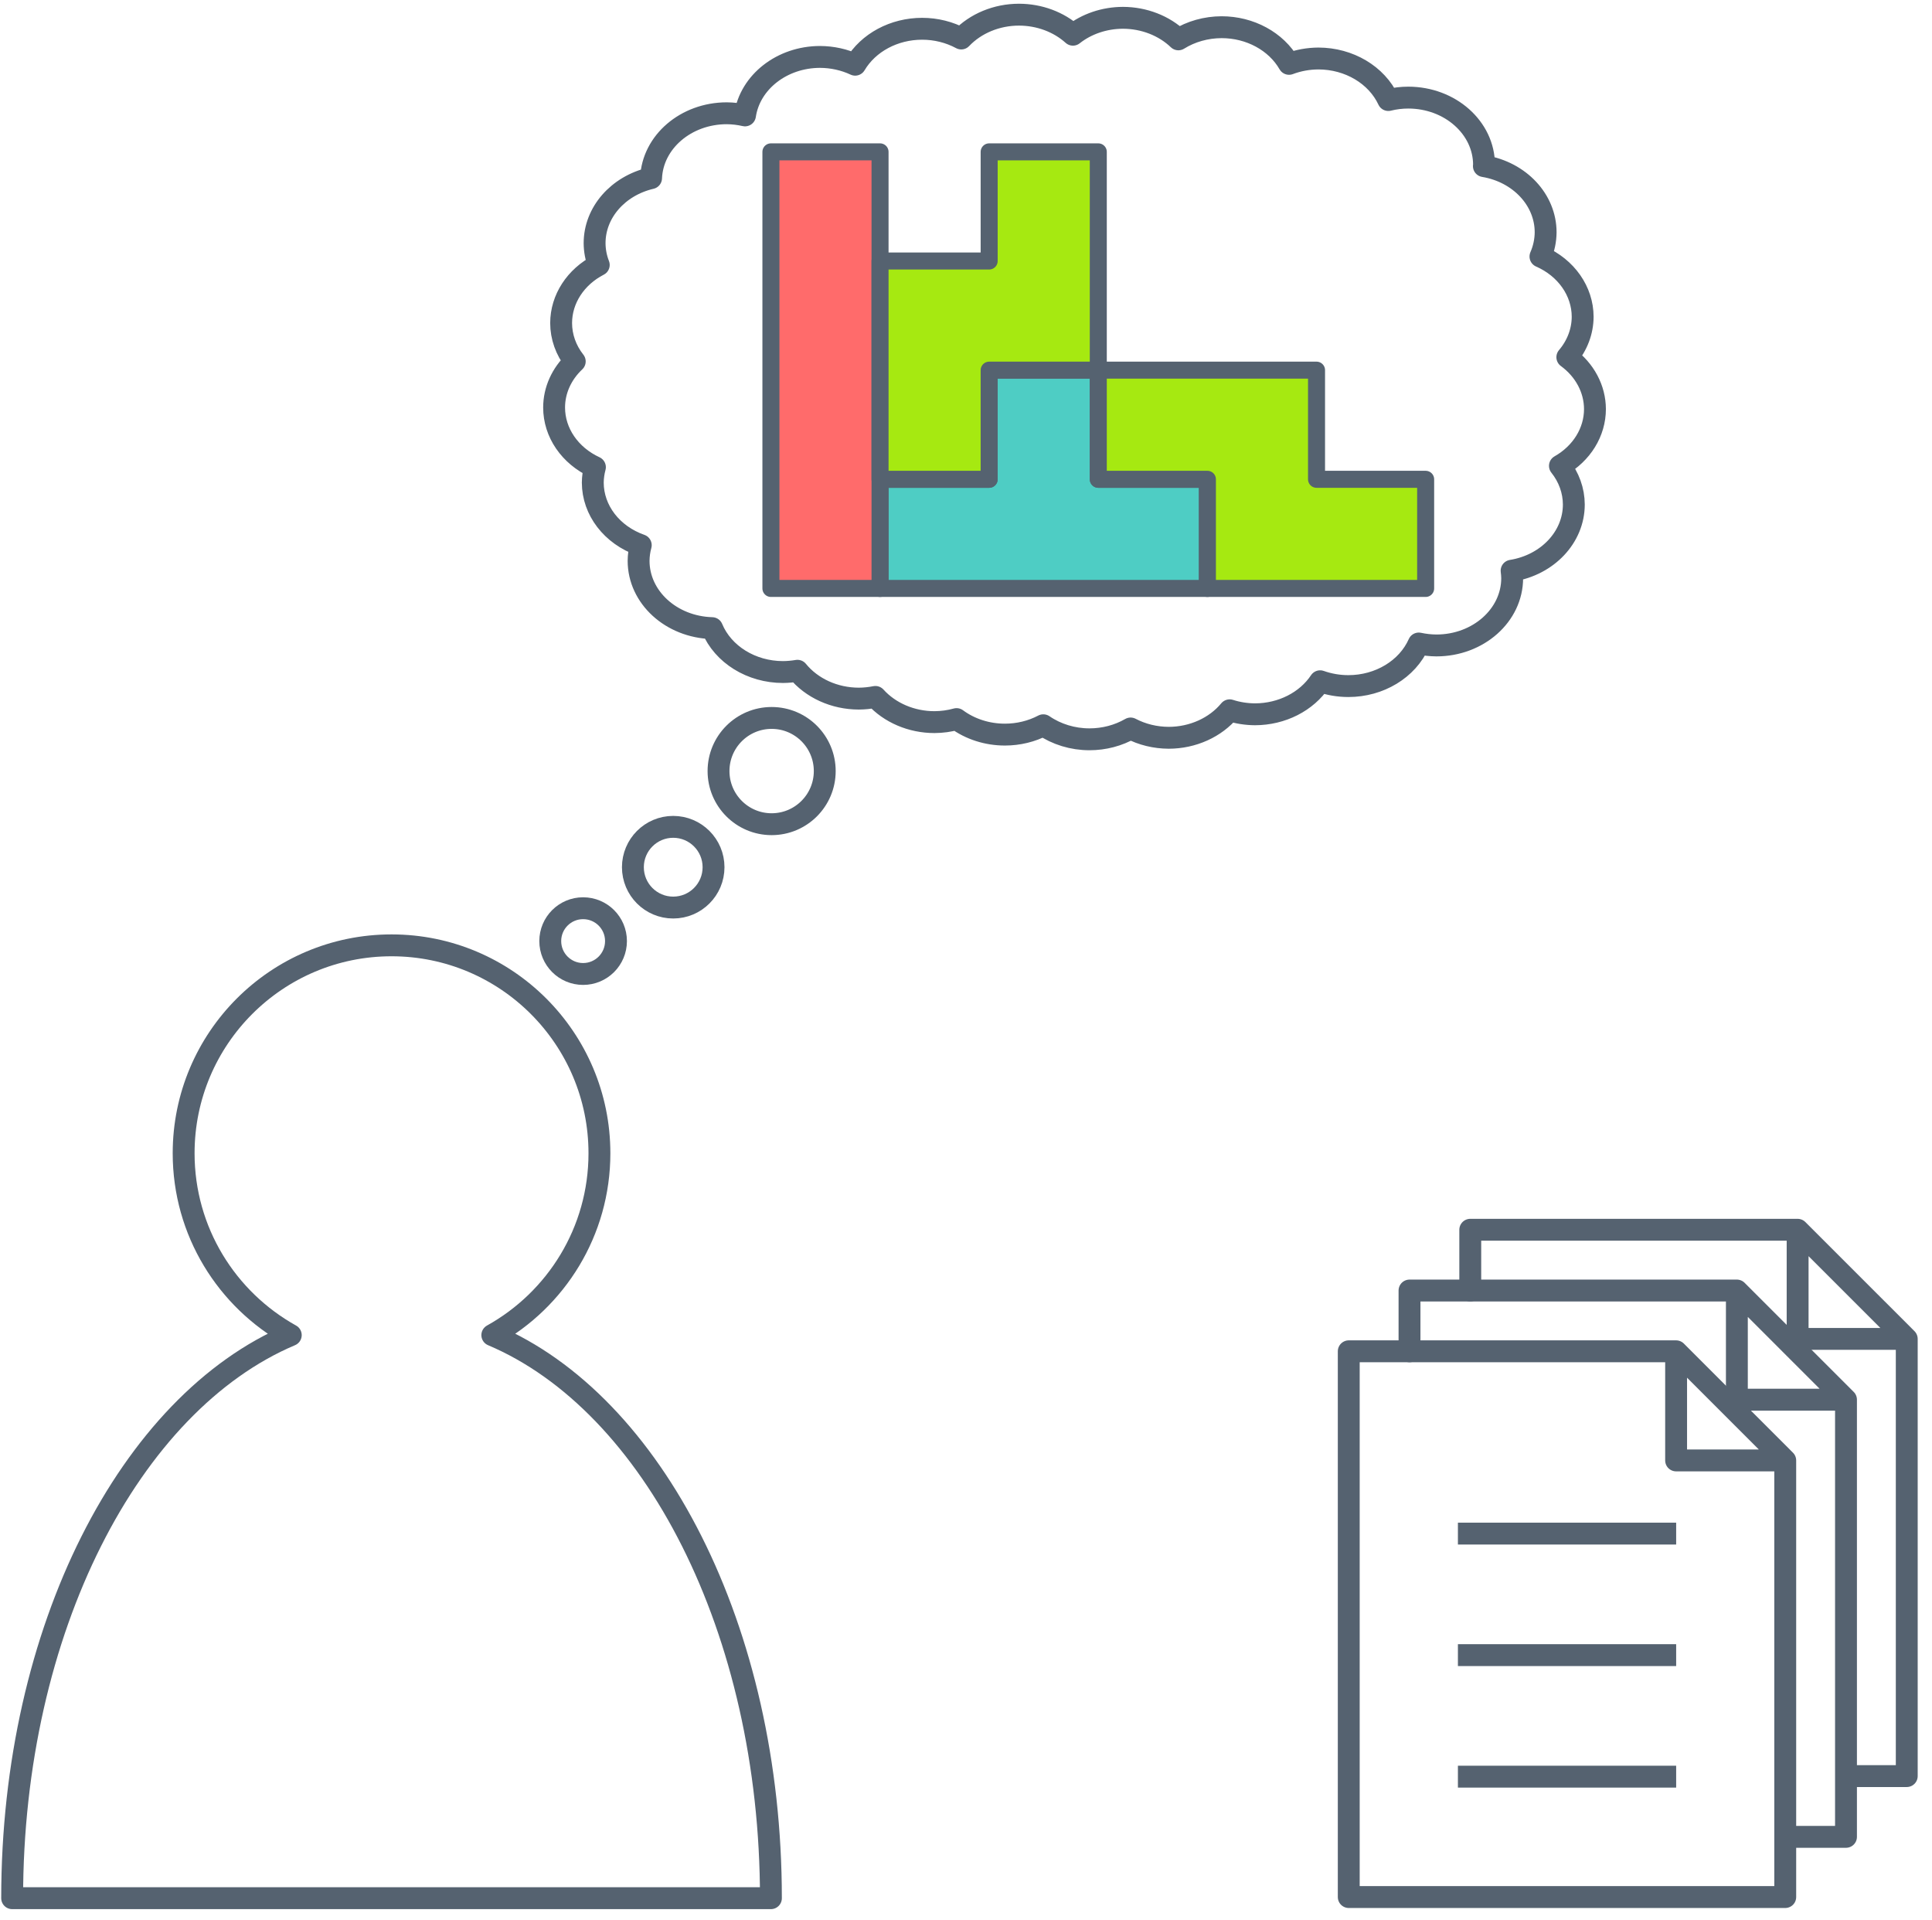 <?xml version="1.0" encoding="UTF-8"?>
<svg xmlns="http://www.w3.org/2000/svg" xmlns:xlink="http://www.w3.org/1999/xlink" width="159pt" height="158pt" viewBox="0 0 159 158" version="1.1">
<g id="surface2">
<path style="fill:none;stroke-width:1.8;stroke-linecap:butt;stroke-linejoin:round;stroke:rgb(33.333%,38.431%,43.922%);stroke-opacity:1;stroke-miterlimit:4;" d="M 142.863 617.38 C 141.031 617.38 139.293 618.099 138.109 619.341 C 137.137 618.818 136.027 618.54 134.891 618.54 C 132.578 618.54 130.457 619.677 129.379 621.497 C 128.488 621.079 127.492 620.861 126.484 620.857 C 123.363 620.861 120.723 622.915 120.312 625.669 C 119.82 625.556 119.312 625.497 118.805 625.493 C 115.453 625.497 112.703 627.853 112.582 630.829 C 109.844 631.47 107.934 633.665 107.934 636.181 C 107.938 636.79 108.051 637.396 108.277 637.974 C 106.363 638.962 105.184 640.782 105.18 642.751 C 105.18 643.88 105.57 644.986 106.301 645.911 C 105.211 646.939 104.602 648.294 104.602 649.704 C 104.602 651.771 105.898 653.661 107.961 654.615 C 107.848 655.029 107.789 655.458 107.785 655.884 C 107.789 658.157 109.355 660.197 111.734 661.032 C 111.617 661.454 111.559 661.888 111.555 662.325 C 111.559 665.318 114.234 667.763 117.602 667.857 C 118.504 670.025 120.836 671.47 123.441 671.47 C 123.84 671.466 124.238 671.431 124.629 671.365 C 125.801 672.802 127.676 673.654 129.676 673.657 C 130.137 673.654 130.594 673.607 131.043 673.517 C 132.227 674.825 134.016 675.591 135.906 675.591 C 136.523 675.587 137.137 675.505 137.723 675.341 C 138.844 676.169 140.25 676.618 141.703 676.618 C 142.816 676.618 143.906 676.353 144.863 675.849 C 145.949 676.595 147.285 677.005 148.66 677.005 C 149.863 677.005 151.039 676.697 152.047 676.115 C 153 676.615 154.082 676.876 155.187 676.88 C 157.164 676.876 159.027 676.036 160.199 674.618 C 160.867 674.833 161.574 674.943 162.285 674.947 C 164.488 674.943 166.523 673.911 167.645 672.228 C 168.383 672.49 169.172 672.626 169.969 672.626 C 172.527 672.626 174.824 671.236 175.762 669.122 C 176.238 669.224 176.727 669.279 177.215 669.282 C 180.656 669.282 183.449 666.802 183.449 663.743 C 183.445 663.54 183.43 663.337 183.402 663.134 C 186.367 662.657 188.52 660.365 188.523 657.689 C 188.52 656.548 188.121 655.435 187.379 654.505 C 189.176 653.486 190.262 651.724 190.262 649.833 C 190.258 648.181 189.426 646.615 187.988 645.564 C 188.805 644.603 189.246 643.435 189.25 642.236 C 189.246 640.13 187.898 638.208 185.777 637.279 C 186.055 636.642 186.199 635.962 186.203 635.279 C 186.199 632.618 184.066 630.333 181.121 629.841 C 181.125 629.81 181.129 629.775 181.133 629.743 C 181.133 626.685 178.34 624.204 174.898 624.204 C 174.344 624.204 173.793 624.271 173.258 624.404 C 172.293 622.337 170.023 620.99 167.504 620.986 C 166.672 620.99 165.852 621.138 165.086 621.427 C 164.02 619.575 161.875 618.411 159.535 618.411 C 158.262 618.415 157.02 618.763 155.98 619.411 C 154.801 618.282 153.148 617.642 151.418 617.638 C 149.898 617.642 148.434 618.134 147.301 619.029 C 146.129 617.974 144.531 617.384 142.867 617.38 Z M 142.863 617.38 " transform="matrix(1,0,0,1,-59,-616.173)"/>
<path style="fill:none;stroke-width:1.8;stroke-linecap:butt;stroke-linejoin:round;stroke:rgb(33.333%,38.431%,43.922%);stroke-opacity:1;stroke-miterlimit:4;" d="M 91.223 693.958 C 81.773 693.958 74.113 701.618 74.113 711.068 C 74.113 717.505 77.672 723.107 82.93 726.029 C 69.711 731.622 60 750.24 60 772.361 L 122.445 772.361 C 122.445 750.24 112.734 731.622 99.516 726.029 C 104.773 723.107 108.332 717.505 108.332 711.068 C 108.332 701.618 100.672 693.958 91.223 693.958 Z M 91.223 693.958 " transform="matrix(1,0,0,1,-59,-616.173)"/>
<path style="fill:none;stroke-width:1.8;stroke-linecap:round;stroke-linejoin:round;stroke:rgb(33.333%,38.431%,43.922%);stroke-opacity:1;stroke-miterlimit:4;" d="M 201.941 722.361 L 210.922 731.341 M 175 727.361 L 175 722.361 L 201.941 722.361 L 201.941 731.341 L 210.922 731.341 L 210.922 767.314 L 206 767.314 " transform="matrix(1,0,0,1,-59,-616.173)"/>
<path style="fill:none;stroke-width:1.8;stroke-linecap:butt;stroke-linejoin:miter;stroke:rgb(33.333%,38.431%,43.922%);stroke-opacity:1;stroke-miterlimit:4;" d="M 178.984 742.361 L 196.945 742.361 " transform="matrix(1,0,0,1,-59,-616.173)"/>
<path style="fill:none;stroke-width:1.8;stroke-linecap:butt;stroke-linejoin:miter;stroke:rgb(33.333%,38.431%,43.922%);stroke-opacity:1;stroke-miterlimit:4;" d="M 178.984 752.361 L 196.945 752.361 " transform="matrix(1,0,0,1,-59,-616.173)"/>
<path style="fill:none;stroke-width:1.8;stroke-linecap:butt;stroke-linejoin:miter;stroke:rgb(33.333%,38.431%,43.922%);stroke-opacity:1;stroke-miterlimit:4;" d="M 178.984 762.361 L 196.945 762.361 " transform="matrix(1,0,0,1,-59,-616.173)"/>
<path style="fill-rule:nonzero;fill:rgb(30.588%,80.392%,76.863%);fill-opacity:1;stroke-width:1.4;stroke-linecap:round;stroke-linejoin:round;stroke:rgb(33.333%,38.431%,43.922%);stroke-opacity:1;stroke-miterlimit:4;" d="M 140.406 646.63 L 140.406 655.611 L 131.426 655.611 L 131.426 664.591 L 158.367 664.591 L 158.367 655.611 L 149.387 655.611 L 149.387 646.63 Z M 140.406 646.63 " transform="matrix(1,0,0,1,-59,-616.173)"/>
<path style="fill-rule:nonzero;fill:rgb(100%,41.961%,41.961%);fill-opacity:1;stroke-width:1.4;stroke-linecap:round;stroke-linejoin:round;stroke:rgb(33.333%,38.431%,43.922%);stroke-opacity:1;stroke-miterlimit:4;" d="M 122.445 628.669 L 131.426 628.669 L 131.426 664.591 L 122.445 664.591 Z M 122.445 628.669 " transform="matrix(1,0,0,1,-59,-616.173)"/>
<path style="fill-rule:nonzero;fill:rgb(65.098%,91.373%,6.667%);fill-opacity:1;stroke-width:1.4;stroke-linecap:round;stroke-linejoin:round;stroke:rgb(33.333%,38.431%,43.922%);stroke-opacity:1;stroke-miterlimit:4;" d="M 140.406 628.669 L 140.406 637.65 L 131.426 637.65 L 131.426 655.611 L 140.406 655.611 L 140.406 646.63 L 149.387 646.63 L 149.387 628.669 Z M 140.406 628.669 " transform="matrix(1,0,0,1,-59,-616.173)"/>
<path style="fill-rule:nonzero;fill:rgb(65.098%,91.373%,6.667%);fill-opacity:1;stroke-width:1.4;stroke-linecap:round;stroke-linejoin:round;stroke:rgb(33.333%,38.431%,43.922%);stroke-opacity:1;stroke-miterlimit:4;" d="M 149.387 646.63 L 149.387 655.611 L 158.367 655.611 L 158.367 664.591 L 176.328 664.591 L 176.328 655.611 L 167.348 655.611 L 167.348 646.63 Z M 149.387 646.63 " transform="matrix(1,0,0,1,-59,-616.173)"/>
<path style="fill:none;stroke-width:1.8;stroke-linecap:butt;stroke-linejoin:round;stroke:rgb(33.333%,38.431%,43.922%);stroke-opacity:1;stroke-miterlimit:4;" d="M 109.695 693.607 C 109.695 695.103 108.484 696.314 106.988 696.314 C 105.496 696.314 104.285 695.103 104.285 693.607 C 104.285 692.115 105.496 690.904 106.988 690.904 C 108.484 690.904 109.695 692.115 109.695 693.607 Z M 109.695 693.607 " transform="matrix(1,0,0,1,-59,-616.173)"/>
<path style="fill:none;stroke-width:1.8;stroke-linecap:butt;stroke-linejoin:round;stroke:rgb(33.333%,38.431%,43.922%);stroke-opacity:1;stroke-miterlimit:4;" d="M 117.723 687.529 C 117.723 689.361 116.238 690.849 114.402 690.849 C 112.57 690.849 111.086 689.361 111.086 687.529 C 111.086 685.697 112.57 684.208 114.402 684.208 C 116.238 684.208 117.723 685.697 117.723 687.529 Z M 117.723 687.529 " transform="matrix(1,0,0,1,-59,-616.173)"/>
<path style="fill:none;stroke-width:1.8;stroke-linecap:butt;stroke-linejoin:round;stroke:rgb(33.333%,38.431%,43.922%);stroke-opacity:1;stroke-miterlimit:4;" d="M 126.875 679.618 C 126.875 682.032 124.918 683.99 122.504 683.99 C 120.09 683.99 118.133 682.032 118.133 679.618 C 118.133 677.204 120.09 675.247 122.504 675.247 C 124.918 675.247 126.875 677.204 126.875 679.618 Z M 126.875 679.618 " transform="matrix(1,0,0,1,-59,-616.173)"/>
<path style="fill:none;stroke-width:1.8;stroke-linecap:round;stroke-linejoin:round;stroke:rgb(33.333%,38.431%,43.922%);stroke-opacity:1;stroke-miterlimit:4;" d="M 196.941 727.361 L 205.922 736.341 M 170 727.361 L 196.941 727.361 L 196.941 736.341 L 205.922 736.341 L 205.922 772.267 L 170 772.267 Z M 170 727.361 " transform="matrix(1,0,0,1,-59,-616.173)"/>
<path style="fill:none;stroke-width:1.8;stroke-linecap:round;stroke-linejoin:round;stroke:rgb(33.333%,38.431%,43.922%);stroke-opacity:1;stroke-miterlimit:4;" d="M 206.941 717.361 L 215.922 726.341 M 180 722.361 L 180 717.361 L 206.941 717.361 L 206.941 726.341 L 215.922 726.341 L 215.922 762.314 L 211 762.314 " transform="matrix(1,0,0,1,-59,-616.173)"/>
</g>
</svg>
